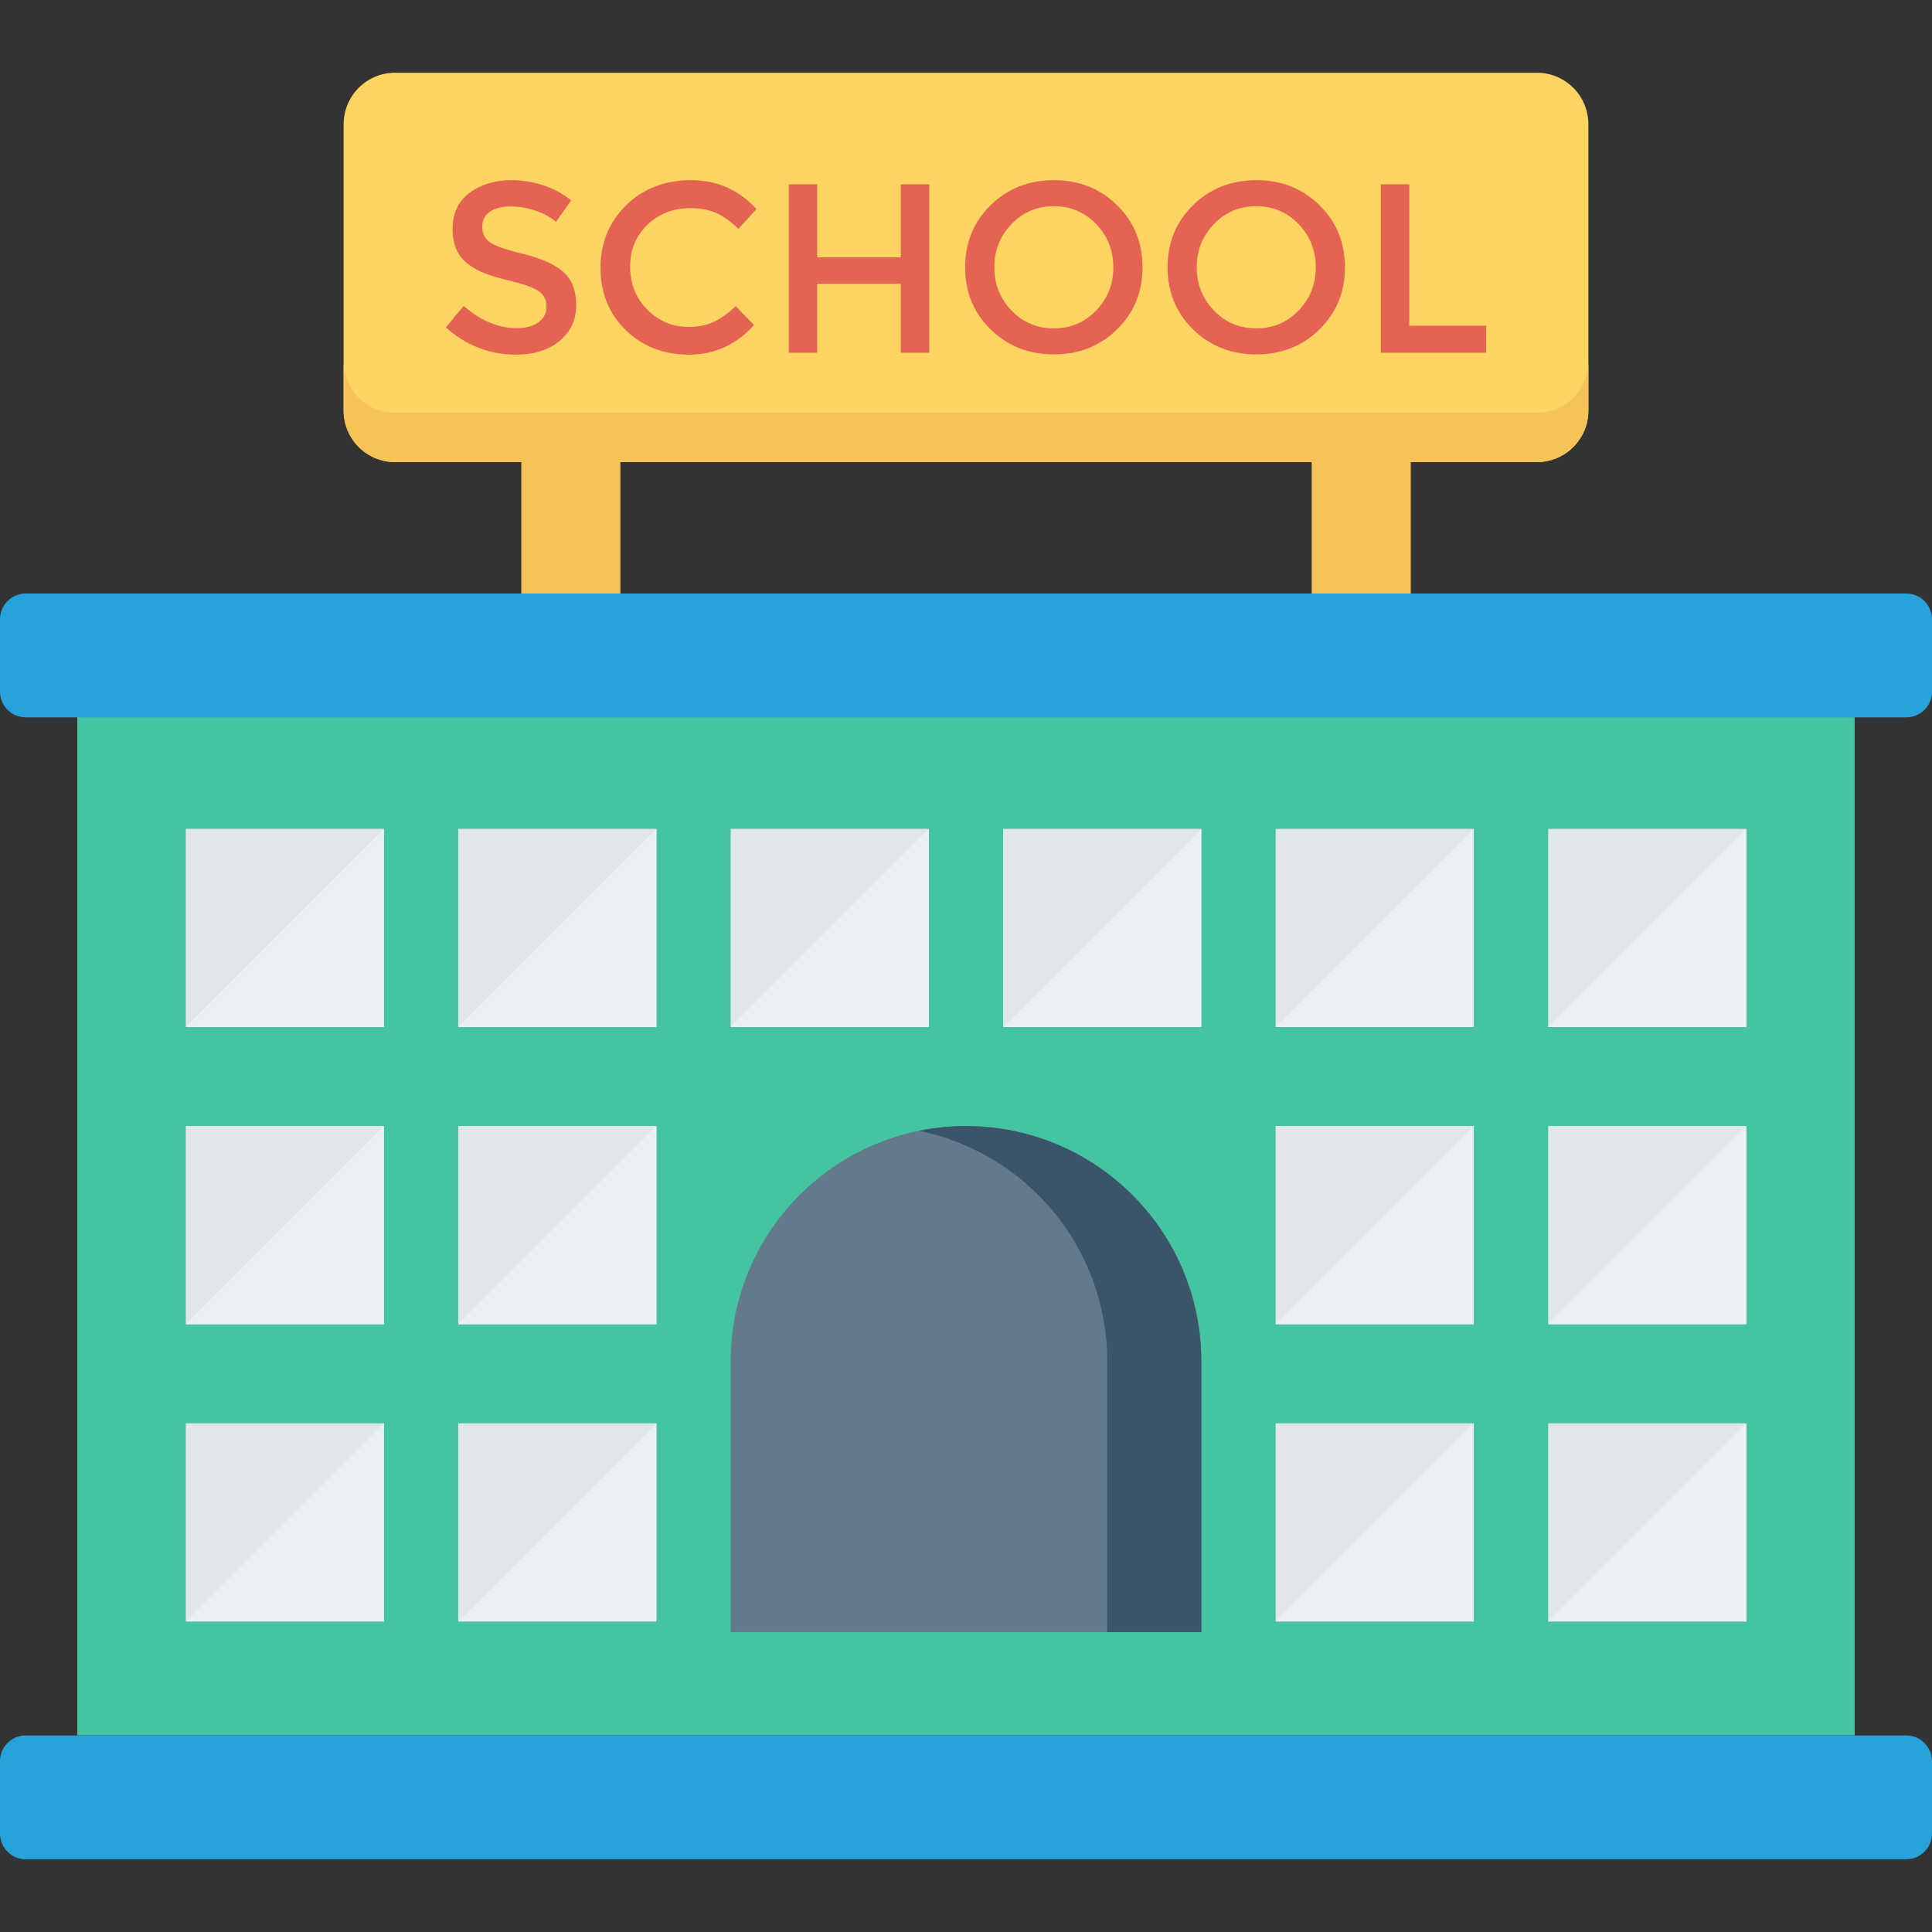 <?xml version="1.0" encoding="iso-8859-1"?>
<!-- Generator: Adobe Illustrator 19.0.0, SVG Export Plug-In . SVG Version: 6.00 Build 0)  -->
<svg version="1.1" id="Capa_1" xmlns="http://www.w3.org/2000/svg" xmlns:xlink="http://www.w3.org/1999/xlink" x="0px" y="0px"
	 viewBox="0 0 468.293 468.293" style="enable-background:new 0 0 468.293 468.293;" xml:space="preserve">
<rect x="0" y="0" width="468.293" height="468.293" fill="#333333" stroke="none"/>
<g>
	<rect x="126.358" y="93.596" style="fill:#F6C358;" width="24.014" height="65.274"/>
	<rect x="317.939" y="93.596" style="fill:#F6C358;" width="24.014" height="65.274"/>
</g>
<rect x="18.725" y="173.268" style="fill:#44C4A1;" width="430.829" height="247.358"/>
<g>
	<path style="fill:#27A2DB;" d="M462.049,173.881H6.244c-3.448,0-6.244-2.796-6.244-6.244v-17.531c0-3.448,2.795-6.244,6.244-6.244
		h455.805c3.448,0,6.244,2.795,6.244,6.244v17.531C468.293,171.086,465.497,173.881,462.049,173.881z"/>
	<path style="fill:#27A2DB;" d="M462.049,450.665H6.244c-3.448,0-6.244-2.796-6.244-6.244V426.89c0-3.448,2.795-6.244,6.244-6.244
		h455.805c3.448,0,6.244,2.796,6.244,6.244v17.531C468.293,447.87,465.497,450.665,462.049,450.665z"/>
</g>
<g>
	<rect x="177.108" y="200.904" style="fill:#E1E6E9;" width="48.028" height="48.028"/>
	<rect x="243.138" y="200.904" style="fill:#E1E6E9;" width="48.028" height="48.028"/>
	<rect x="309.198" y="200.904" style="fill:#E1E6E9;" width="48.028" height="48.028"/>
	<rect x="375.259" y="200.904" style="fill:#E1E6E9;" width="48.028" height="48.028"/>
	<rect x="45.031" y="200.904" style="fill:#E1E6E9;" width="48.028" height="48.028"/>
</g>
<polygon style="fill:#EBF0F3;" points="45.028,248.936 93.058,248.936 93.058,200.906 "/>
<rect x="111.067" y="200.904" style="fill:#E1E6E9;" width="48.028" height="48.028"/>
<g>
	<polygon style="fill:#EBF0F3;" points="111.069,248.936 159.099,248.936 159.099,200.906 	"/>
	<polygon style="fill:#EBF0F3;" points="177.111,248.936 225.141,248.936 225.141,200.906 	"/>
	<polygon style="fill:#EBF0F3;" points="243.152,248.936 291.182,248.936 291.182,200.906 	"/>
	<polygon style="fill:#EBF0F3;" points="309.193,248.936 357.223,248.936 357.223,200.906 	"/>
	<polygon style="fill:#EBF0F3;" points="375.235,248.936 423.265,248.936 423.265,200.906 	"/>
</g>
<g>
	<rect x="309.198" y="272.921" style="fill:#E1E6E9;" width="48.028" height="48.028"/>
	<rect x="375.259" y="272.921" style="fill:#E1E6E9;" width="48.028" height="48.028"/>
	<rect x="45.031" y="272.921" style="fill:#E1E6E9;" width="48.028" height="48.028"/>
</g>
<polygon style="fill:#EBF0F3;" points="45.028,320.981 93.058,320.981 93.058,272.951 "/>
<rect x="111.067" y="272.921" style="fill:#E1E6E9;" width="48.028" height="48.028"/>
<g>
	<polygon style="fill:#EBF0F3;" points="111.069,320.981 159.099,320.981 159.099,272.951 	"/>
	<polygon style="fill:#EBF0F3;" points="309.193,320.981 357.223,320.981 357.223,272.951 	"/>
	<polygon style="fill:#EBF0F3;" points="375.235,320.981 423.265,320.981 423.265,272.951 	"/>
</g>
<g>
	<rect x="309.198" y="344.994" style="fill:#E1E6E9;" width="48.028" height="48.028"/>
	<rect x="375.259" y="344.994" style="fill:#E1E6E9;" width="48.028" height="48.028"/>
	<rect x="45.031" y="344.994" style="fill:#E1E6E9;" width="48.028" height="48.028"/>
</g>
<polygon style="fill:#EBF0F3;" points="45.028,393.027 93.058,393.027 93.058,344.997 "/>
<rect x="111.067" y="344.994" style="fill:#E1E6E9;" width="48.028" height="48.028"/>
<g>
	<polygon style="fill:#EBF0F3;" points="111.069,393.027 159.099,393.027 159.099,344.997 	"/>
	<polygon style="fill:#EBF0F3;" points="309.193,393.027 357.223,393.027 357.223,344.997 	"/>
	<polygon style="fill:#EBF0F3;" points="375.235,393.027 423.265,393.027 423.265,344.997 	"/>
</g>
<path style="fill:#64798A;" d="M291.182,395.602H177.111v-65.615c0-31.5,25.536-57.036,57.036-57.036h0
	c31.5,0,57.036,25.536,57.036,57.036V395.602z"/>
<path style="fill:#3A556A;" d="M234.146,272.95L234.146,272.95c-3.905,0-7.715,0.397-11.399,1.145
	c26.037,5.281,45.636,28.297,45.636,55.891v65.616h22.798v-65.616C291.182,298.487,265.646,272.95,234.146,272.95z"/>
<path style="fill:#FCD462;" d="M372.514,112.007H95.778c-6.897,0-12.488-5.591-12.488-12.488V30.115
	c0-6.897,5.591-12.488,12.488-12.488h276.736c6.897,0,12.488,5.591,12.488,12.488v69.404
	C385.002,106.416,379.411,112.007,372.514,112.007z"/>
<path style="fill:#F6C358;" d="M372.514,100.061H95.778c-6.897,0-12.488-5.591-12.488-12.488v11.947
	c0,6.898,5.591,12.488,12.488,12.488h276.736c6.897,0,12.488-5.59,12.488-12.488V87.573
	C385.002,94.469,379.411,100.061,372.514,100.061z"/>
<g>
	<path style="fill:#E56353;" d="M123.749,50.039c-2.006,0-3.651,0.409-4.934,1.226c-1.288,0.818-1.93,2.053-1.93,3.712
		c0,1.654,0.642,2.919,1.93,3.793c1.283,0.879,4.017,1.821,8.205,2.833c4.183,1.012,7.339,2.434,9.464,4.264
		c2.12,1.83,3.18,4.53,3.18,8.09c0,3.565-1.34,6.455-4.031,8.675c-2.686,2.22-6.208,3.327-10.572,3.327
		c-6.384,0-12.05-2.196-16.994-6.598l4.321-5.2c4.126,3.584,8.409,5.376,12.849,5.376c2.22,0,3.983-0.48,5.286-1.431
		c1.307-0.955,1.958-2.22,1.958-3.798s-0.613-2.805-1.84-3.679c-1.226-0.879-3.342-1.673-6.336-2.396
		c-2.999-0.723-5.281-1.383-6.836-1.987c-1.559-0.604-2.942-1.393-4.15-2.367c-2.415-1.83-3.617-4.63-3.617-8.409
		s1.369-6.688,4.117-8.732c2.743-2.044,6.141-3.066,10.191-3.066c2.61,0,5.2,0.428,7.767,1.283c2.572,0.856,4.792,2.063,6.66,3.622
		l-3.679,5.2c-1.207-1.093-2.843-1.987-4.906-2.69C127.79,50.391,125.755,50.039,123.749,50.039z"/>
	<path style="fill:#E56353;" d="M166.825,79.244c2.372,0,4.416-0.399,6.132-1.198c1.711-0.799,3.503-2.073,5.376-3.827l4.435,4.559
		c-4.321,4.787-9.569,7.182-15.739,7.182c-6.175,0-11.294-1.982-15.363-5.956s-6.103-8.994-6.103-15.069s2.073-11.137,6.222-15.187
		c4.145-4.05,9.383-6.075,15.71-6.075s11.613,2.334,15.858,7.007l-4.378,4.792c-1.949-1.868-3.789-3.175-5.524-3.912
		c-1.73-0.742-3.765-1.112-6.103-1.112c-4.126,0-7.591,1.336-10.396,4.002c-2.805,2.667-4.207,6.075-4.207,10.22
		c0,4.15,1.393,7.615,4.178,10.401C159.709,77.852,163.008,79.244,166.825,79.244z"/>
	<path style="fill:#E56353;" d="M191.182,85.495V44.668h6.893v17.697h20.269V44.668h6.893v40.828h-6.893V68.791h-20.269v16.704
		H191.182z"/>
	<path style="fill:#E56353;" d="M270.736,79.857c-4.126,4.031-9.227,6.046-15.301,6.046c-6.075,0-11.175-2.015-15.301-6.046
		c-4.131-4.031-6.194-9.051-6.194-15.069s2.063-11.042,6.194-15.069c4.126-4.031,9.226-6.046,15.301-6.046
		c6.075,0,11.175,2.015,15.301,6.046c4.131,4.026,6.194,9.051,6.194,15.069S274.867,75.827,270.736,79.857z M265.688,54.303
		c-2.786-2.881-6.203-4.321-10.253-4.321c-4.05,0-7.468,1.44-10.253,4.321c-2.781,2.885-4.174,6.379-4.174,10.486
		s1.393,7.601,4.174,10.486c2.786,2.881,6.203,4.321,10.253,4.321c4.05,0,7.468-1.44,10.253-4.321
		c2.781-2.885,4.174-6.379,4.174-10.486S268.469,57.188,265.688,54.303z"/>
	<path style="fill:#E56353;" d="M319.802,79.857c-4.126,4.031-9.227,6.046-15.301,6.046c-6.075,0-11.175-2.015-15.301-6.046
		c-4.131-4.031-6.194-9.051-6.194-15.069s2.063-11.042,6.194-15.069c4.126-4.031,9.227-6.046,15.301-6.046
		c6.075,0,11.175,2.015,15.301,6.046c4.131,4.026,6.194,9.051,6.194,15.069S323.932,75.827,319.802,79.857z M314.753,54.303
		c-2.786-2.881-6.203-4.321-10.253-4.321c-4.05,0-7.468,1.44-10.253,4.321c-2.781,2.885-4.174,6.379-4.174,10.486
		s1.393,7.601,4.174,10.486c2.786,2.881,6.203,4.321,10.253,4.321c4.05,0,7.468-1.44,10.253-4.321
		c2.781-2.885,4.174-6.379,4.174-10.486S317.534,57.188,314.753,54.303z"/>
	<path style="fill:#E56353;" d="M334.699,85.495V44.668h6.893v34.287h18.634v6.541H334.699z"/>
</g>
<g>
</g>
<g>
</g>
<g>
</g>
<g>
</g>
<g>
</g>
<g>
</g>
<g>
</g>
<g>
</g>
<g>
</g>
<g>
</g>
<g>
</g>
<g>
</g>
<g>
</g>
<g>
</g>
<g>
</g>
</svg>
